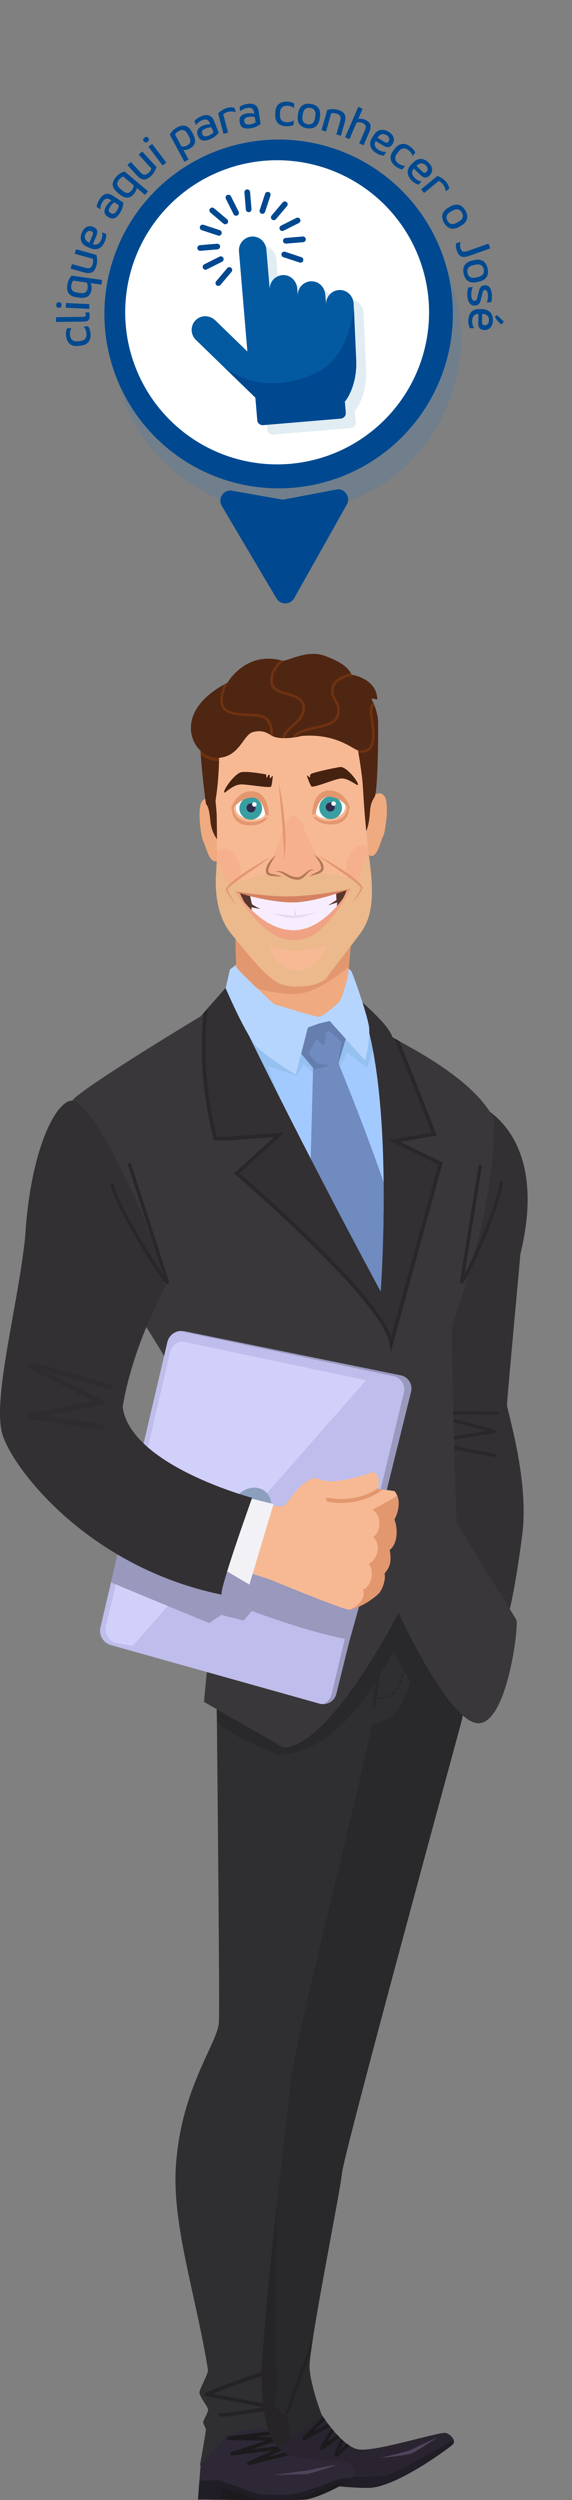 <?xml version="1.0" encoding="UTF-8"?>
<svg xmlns="http://www.w3.org/2000/svg" viewBox="0 0 191.56 836.46">
  <rect x="0" y="0" width="191.56" height="836.46" fill="#808080" stroke="none"/>
  <defs>
    <style>
      .cls-1 {
        fill: #8ab9d3;
        opacity: .25;
      }

      .cls-2 {
        fill: #f0aa7f;
      }

      .cls-3 {
        fill: #211d26;
      }

      .cls-4 {
        fill: #f7b994;
      }

      .cls-5 {
        fill: #333033;
      }

      .cls-6 {
        fill: #2e2c2e;
      }

      .cls-7 {
        fill: #fff;
      }

      .cls-8 {
        fill: #322a4a;
      }

      .cls-9 {
        fill: #004991;
      }

      .cls-10 {
        fill: #d0d0fa;
      }

      .cls-11 {
        fill: #bebdeb;
      }

      .cls-12 {
        fill: #657ead;
      }

      .cls-13 {
        fill: #b27956;
      }

      .cls-14 {
        fill: #4e445c;
      }

      .cls-15 {
        fill: #045aa0;
      }

      .cls-16 {
        fill: #f2f2f6;
      }

      .cls-17 {
        fill: #9998bd;
      }

      .cls-18 {
        fill: #a3caff;
      }

      .cls-19 {
        fill: #8d9fbf;
      }

      .cls-20 {
        isolation: isolate;
      }

      .cls-21 {
        fill: #2e2836;
      }

      .cls-22 {
        fill: #e6daf0;
      }

      .cls-23 {
        fill: #95c1f0;
      }

      .cls-24 {
        fill: #262426;
      }

      .cls-25 {
        fill: #242224;
      }

      .cls-26 {
        opacity: .15;
      }

      .cls-26, .cls-27 {
        mix-blend-mode: multiply;
      }

      .cls-28 {
        fill: #29292b;
      }

      .cls-29 {
        fill: #292729;
      }

      .cls-30 {
        fill: #e3976f;
      }

      .cls-31 {
        fill: #f7edff;
      }

      .cls-32 {
        fill: #399ea1;
      }

      .cls-33 {
        fill: #57352a;
      }

      .cls-34 {
        fill: #2f2e31;
      }

      .cls-27 {
        fill: #3a7ec1;
        opacity: .2;
      }

      .cls-35 {
        fill: #b5d5ff;
      }

      .cls-36 {
        fill: #292430;
      }

      .cls-37 {
        fill: #3a373a;
      }

      .cls-38 {
        fill: #452110;
      }

      .cls-39 {
        fill: #f0a284;
      }

      .cls-40 {
        fill: #4f2612;
      }

      .cls-41 {
        fill: #6f8bbf;
      }

      .cls-42 {
        fill: #ebb98b;
      }

      .cls-43 {
        fill: #f6b08e;
      }

      .cls-44 {
        fill: #1c1a1c;
      }

      .cls-45 {
        fill: #6f3211;
      }

      .cls-46 {
        fill: #d68262;
      }
    </style>
  </defs>
  <g class="cls-20">
    <g id="Layer_2" data-name="Layer 2">
      <g id="Camada_1" data-name="Camada 1">
        <g>
          <g>
            <g>
              <g>
                <g>
                  <g>
                    <g>
                      <path class="cls-36" d="m107.64,807.73s6.69,10.79,12.37,11.76c5.68.97,27.5-6.12,29.39-5.48,1.89.64,3.35,2.74,2.18,3.87-1.16,1.13-18.92,14.34-28.08,14.5-9.17.16-35.36-3.38-35.36-3.38l-1.02-7.09,20.52-14.18Z"/>
                      <path class="cls-3" d="m87.75,826.26c1.6.1,3.59.32,6.08.72,9.68,1.57,31.65,2.17,35.46,1.32,2.74-.61,15.6-7.94,22.61-12.01.2.58.14,1.15-.31,1.58-1.16,1.13-18.92,14.34-28.08,14.5-9.17.16-35.36-3.38-35.36-3.38l-.39-2.74Z"/>
                      <g>
                        <path class="cls-44" d="m107.95,819.62c-.22.16-.51.12-.7-.09-.18-.21-.21-.53-.07-.78l3.81-6.38c.25.31.51.62.78.94l-2.19,3.67c1.13-.81,2.3-1.65,3.32-2.4.27.29.55.59.83.87-2.33,1.71-5.28,3.8-5.78,4.16Z"/>
                        <path class="cls-44" d="m108.22,808.61c.19.28.41.61.68.99l-3.83,3.8,4.76-2.51c.23.31.48.64.75.98l-8.52,4.49c-.25.13-.55.04-.7-.22-.15-.26-.12-.6.09-.8l6.78-6.72Z"/>
                        <path class="cls-44" d="m117.06,818.22c-3.33,3.25-4.04,3.77-4.47,3.77-.03,0-.06,0-.08,0-.16-.02-.34-.15-.43-.29-.27-.45-.23-.76,2.15-5.76.29.28.58.54.88.8-.46.97-1.02,2.15-1.43,3.09.71-.64,1.6-1.5,2.42-2.3.33.25.65.48.98.69Z"/>
                      </g>
                    </g>
                    <g class="cls-26">
                      <path class="cls-36" d="m87.12,821.9l10.84-7.49c4.44,4.15,9.28,8.44,10.52,8.9,2.39.88,15.96,4.12,21.28,2.65,3.43-.95,10.65-2.44,15.37-3.39-6.3,4.21-15.73,9.7-21.62,9.81-9.17.16-35.36-3.38-35.36-3.38l-1.02-7.09Z"/>
                    </g>
                  </g>
                  <path class="cls-28" d="m158.43,545.45c-.34,1.88-2.04,23.73-4.08,31.26-2.04,7.53-39.12,143.49-39.8,150.27-.68,6.78-11.23,58.75-10.88,65.16.34,6.4,4.25,16.26,4.25,16.26l-20.92,14.63-6.46-53.1,16.33-119.77,22.11-120.52,39.12,4.14.34,11.67Z"/>
                  <path class="cls-24" d="m92.87,726.05c0,.93-.84,64.29,0,69.55.84,5.25-2.23,7.11-.28,9.89,1.95,2.78,4.47,1.86,4.47,6.8,0,1.16.03,2.41.08,3.64l-10.14,7.09-6.46-53.1,9.34-68.49,2.99,24.63Z"/>
                  <path class="cls-25" d="m104.11,787.04c-3.62,9.87-7.15,19.46-7.44,20.26-.09.24-.3.38-.52.38-.07,0-.14-.01-.21-.04-.28-.13-.42-.49-.31-.81.09-.23,5-13.6,9.29-25.28-.33,2.06-.6,3.91-.81,5.49Z"/>
                </g>
                <g>
                  <g>
                    <path class="cls-21" d="m88.14,808.85c.25.4,2.91,10.8,8.59,12.57,5.68,1.77,18.77,1.93,19.79,2.25,1.02.32,3.93,3.22,1.6,5.32-2.33,2.09-11.64,6.77-15.71,7.25-4.07.48-36.09,0-36.09,0l1.02-13.69,8.44-16.27s11.06.48,12.37,2.58Z"/>
                    <path class="cls-3" d="m66.78,830l6.39-.25,13.34,4.74s.49.18,9.51.18c4.15,0,10.97-2.88,16.83-5.04,1.88-.69,3.92-.36,5.45-.86-.07.07-.1.15-.17.22-2.33,2.09-11.64,6.77-15.72,7.25-4.07.48-36.09,0-36.09,0l.46-6.25Z"/>
                    <path class="cls-44" d="m83.43,824.79s-.08.01-.12.01c-.24,0-.46-.17-.53-.43-.09-.31.05-.64.32-.76l8.32-3.76c-6.2.75-13.12,1.6-13.53,1.69l-.03-.11c-.56.1-.61-.04-.68-.28-.1-.32.07-.68.36-.78,0,0,.02,0,.03,0h0c.24-.07,7.23-2.38,11.51-3.81-3.37-.06-8.62-.11-12.53-.14-.29,0-.54-.26-.55-.59-.01-.33.2-.61.49-.65,1.19-.15,10.08-1.3,13.4-1.68.17.39.35.78.55,1.18-.93.1-2.68.32-4.78.58,2.43.03,4.05.06,5.14.11.29.54.6,1.08.93,1.6-1.54.52-4.58,1.52-6.57,2.18-.37.12-.73.24-1.07.35,2.73-.34,5.91-.72,8.7-1.06.44.55.92,1.05,1.43,1.48l-4.48,2.02,5.38-1.34c.51.34,1.05.62,1.62.8.04.01.08.02.12.03l-13.42,3.34Z"/>
                    <path class="cls-44" d="m74.05,836.34c.12-1.64.43-4.12.43-4.12.23.1,7.85,2.62,12.71,4.23-4.55-.02-9.31-.06-13.14-.11Z"/>
                    <path class="cls-14" d="m112.22,824.81c.59.06-9.09,2.97-9.44,2.97s-12.95.42-10.37.13c4-.45,10.84-1.42,10.84-1.42,0,0,7.93-1.79,8.98-1.68Z"/>
                    <path class="cls-44" d="m115.8,830.61c-3.74,2.27-10.19,5.25-13.4,5.63-.77.09-2.54.15-4.89.18,5.62-1.37,13.02-4.56,14.63-5.13.98-.35,2.4-.55,3.66-.68Z"/>
                  </g>
                  <g>
                    <path class="cls-34" d="m124.57,577.02c-5.25,25.81-26.05,106.39-27.37,120.6-1.13,12.12-7.7,63.47-9.41,92.62-.58,9.85.89,19.92,2.1,22.84-4.78-1.58-13.77,1.66-13.77,1.66l-9.18,10.17s1.06-5.81,2-11.64c.17-1.06-1.01-2.06-.86-3.09.09-.56,1.51-2.83,1.63-3.92.08-.72-2.5-3.88-2.91-5.57-.28-1.14,3.08-6.37,2.83-7.9-4.06-25.16-12.1-48.46-10.71-68.35,1.84-26.33,14.06-40.8,14.4-47.96.34-7.15-.94-125-.94-125,0,0,30.27-30.51,32.65-29,2.38,1.51,37.33,12.61,37.33,12.61,0,0-1.62,27.25-10.04,38.29-1.79,2.35-7.74,3.63-7.74,3.63Z"/>
                    <g>
                      <g>
                        <path class="cls-29" d="m140.66,535.18c.13,0,.25-.09.27-.22l.11-.54c.03-.15-.07-.3-.22-.33-.15-.05-.3.07-.33.22l-.11.54c-.03.15.07.3.22.33.02,0,.04,0,.06,0Z"/>
                        <path class="cls-29" d="m126.8,568.26c-.02-.15.09-.29.24-.31.37-.05.73-.11,1.07-.19.16-.03.3.06.34.21.03.15-.06.3-.21.34-.37.08-.75.15-1.13.2-.01,0-.02,0-.02,0-.15,0-.27-.1-.29-.24Zm2.19-.45c-.05-.15.03-.31.17-.36.34-.12.67-.26,1-.42.14-.06.31,0,.37.13.07.14.01.31-.13.37-.34.17-.7.32-1.06.45-.03.01-.06.01-.09.01-.12,0-.22-.07-.26-.19Zm2.03-.93c-.08-.13-.05-.3.08-.39.29-.2.58-.42.85-.66.12-.1.29-.09.4.02.1.12.09.29-.02.4-.29.26-.6.5-.92.7-.05.03-.1.05-.15.05-.09,0-.18-.04-.23-.13Zm1.72-1.43c-.11-.1-.12-.28-.02-.39.09-.1.25-.34.49-.9.06-.14.23-.21.37-.15.14.06.21.22.15.37-.22.52-.41.86-.59,1.06-.06.06-.13.09-.21.09-.07,0-.13-.02-.19-.07Zm1.04-1.97c-.15-.05-.22-.21-.17-.36.11-.32.23-.68.35-1.06.05-.14.2-.22.35-.18.15.05.23.2.18.35-.12.39-.24.75-.36,1.07-.04.12-.15.19-.26.19-.03,0-.06,0-.09-.01Zm.69-2.13c-.15-.04-.23-.2-.19-.35.1-.34.2-.7.31-1.07.04-.15.19-.23.34-.19.15.04.23.2.19.34-.1.37-.21.73-.31,1.08-.04.12-.15.2-.27.2-.03,0-.05,0-.08-.01Zm.62-2.16c-.15-.04-.24-.19-.2-.34.1-.35.19-.71.29-1.08.04-.15.18-.24.34-.2.15.04.24.19.2.34-.1.37-.2.73-.29,1.08-.03.12-.15.2-.27.2-.02,0-.05,0-.07-.01Zm.58-2.17c-.15-.04-.24-.19-.2-.34l.28-1.08c.04-.15.2-.25.34-.2.15.04.24.19.2.34l-.28,1.09c-.03.13-.15.21-.27.21-.02,0-.04,0-.07,0Zm.55-2.17c-.15-.04-.24-.19-.2-.34.09-.36.18-.72.26-1.09.04-.15.19-.25.34-.2.15.04.24.19.21.34-.09.37-.18.73-.27,1.09-.03.13-.15.21-.27.21-.02,0-.04,0-.07,0Zm.53-2.17c-.15-.04-.24-.19-.21-.34l.26-1.09c.04-.15.18-.24.34-.21.15.04.24.19.21.34l-.26,1.09c-.03.13-.15.21-.27.21-.02,0-.04,0-.06,0Zm.51-2.18c-.15-.03-.24-.18-.21-.34l.25-1.09c.03-.15.18-.23.33-.21.15.04.24.19.21.34l-.25,1.09c-.03.13-.15.22-.27.22-.02,0-.04,0-.06,0Zm.5-2.19c-.15-.03-.24-.18-.21-.33l.25-1.09c.03-.15.18-.24.33-.21.15.04.25.18.21.33l-.25,1.09c-.03.13-.15.22-.27.22-.02,0-.04,0-.06,0Zm.49-2.18c-.15-.04-.25-.18-.21-.34l.24-1.09c.03-.15.18-.24.33-.21.15.03.24.18.21.33l-.24,1.1c-.03.13-.15.22-.27.22-.02,0-.04,0-.06,0Zm.48-2.19c-.15-.03-.24-.18-.21-.33l.24-1.09c.03-.15.17-.24.33-.21.15.03.24.18.21.33l-.24,1.1c-.03.13-.14.22-.27.22-.02,0-.04,0-.06,0Zm.48-2.19c-.15-.03-.25-.18-.21-.33l.23-1.09c.03-.15.18-.25.33-.21.15.03.25.18.21.33l-.24,1.09c-.03.13-.14.22-.27.22-.02,0-.04,0-.06,0Zm.47-2.19c-.15-.03-.25-.18-.21-.33l.23-1.1c.03-.15.17-.26.33-.22.15.03.25.18.22.33l-.23,1.1c-.03.13-.14.22-.27.22-.02,0-.04,0-.06,0Zm.47-2.19c-.15-.03-.25-.18-.22-.33l.23-1.1c.03-.15.18-.26.33-.22.15.03.25.18.22.33l-.23,1.1c-.03.13-.14.22-.27.22-.02,0-.04,0-.06,0Z"/>
                        <path class="cls-29" d="m125.88,568.58h.11c.15,0,.28-.13.28-.28,0-.15-.13-.28-.28-.28-.03-.02-.07,0-.11,0-.26,0-.41,0-.41,0-.18-.01-.29.1-.31.25s.1.29.25.3c0,0,.17.01.46.01Z"/>
                      </g>
                      <path class="cls-28" d="m125.17,571.36c.26,0,.5-.22.55-.54.66-4.19,6.48-40.97,6.48-42.56,0-.37-.25-.66-.56-.66s-.56.3-.56.66h0c-.02,1.24-3.88,25.99-6.47,42.32-.06.36.14.71.45.78.04,0,.07,0,.1,0Z"/>
                    </g>
                    <path class="cls-28" d="m72.37,548.66s27.97-25.45,32.24-26.21c.09,0,.18,0,.27,0,.04,0,.11,0,.14.02,1.13.64,12.81,1.37,24.78,1.95,7.6,1.71,19.49,4.17,26.49,5.6l-.24,2.46,2.04.2.34,10.54c-.34,1.7-.39,20.24-2.43,27.05-.28.92-1.45,5.51-2.84,10.12-6.13-4.72-13.86-12.38-21.36-28.04-6.16,11.83-19.47,34.18-38.28,34.72-1.1-.49-13.38-4.3-20.86-10.88-.33-13.38-.29-27.53-.29-27.53Z"/>
                    <g>
                      <path class="cls-25" d="m68.48,801.14c-.02-.28.13-.54.37-.64,2.59-1.03,13.08-5.15,18.81-6.83,0,.42,0,.84,0,1.26-3.81,1.17-10.2,3.51-16.43,5.95l16.92,3.24c.05.44.1.86.15,1.28l-19.35-3.71c-.25-.05-.44-.28-.46-.56Z"/>
                      <path class="cls-25" d="m73.17,808.25c-.12-.2-.11-.51,0-.71.17-.29.51-.36.78-.17h0c1.26.08,8.4-.99,14.34-1.95.05.42.11.83.16,1.23-9.12,1.5-12.74,1.92-14.21,1.92-.91,0-1-.16-1.09-.31Z"/>
                    </g>
                  </g>
                </g>
              </g>
              <path class="cls-18" d="m121.67,338.3c4.19,3.56,7.82,16.85,8.03,17.69.21.84,1.68,48.79,2.09,49.83.42,1.05-2.3,34.76-1.88,34.13s-29.31-41.25-29.31-41.25l-27.64-63.44,6.28-6.7,8.59,11.1,14.87,3.56,10.26-3.77,8.72-1.15Z"/>
              <g>
                <path class="cls-5" d="m158.91,368.61c1.36,1.36,11.57,4.76,15.99,19.39,4.42,14.63-.68,30.96-.68,31.97s-4.42,47.96-4.42,50,7.48,25.17,5.1,43.54c-2.38,18.37-4.42,25.85-4.42,25.85l-23.13-26.19-7.14-81.64,18.71-62.93Z"/>
                <path class="cls-29" d="m165.62,487.5c.26,0,.5-.18.55-.45.06-.3-.14-.6-.44-.65l-19.59-3.8,19.52-3.13c.26-.04.46-.26.47-.52.01-.26-.16-.5-.41-.57l-19.32-5.19,19.92.19h0c.31,0,.56-.25.56-.56,0-.31-.24-.56-.55-.56l-24.31-.23h0c-.28,0-.52.2-.56.48-.04.28.14.54.41.61l21.04,5.65-20.05,3.21c-.27.04-.47.27-.47.54,0,.27.19.5.45.56l22.69,4.4s.07.01.11.01Z"/>
              </g>
              <g>
                <path class="cls-23" d="m125.78,348.27c.17.51-2.89,9-2.89,9l-6.62-5.09s-3.06,5.94-3.06,6.62-7.81.68-7.81.68l-3.56-3.39-2.55,3.9-9.68-3.39s4.92,13.41,4.92,14.09-18.68-24.11-18.34-23.43c.34.68-.85-6.62,0-5.94.85.68,16.13,6.28,16.13,6.28,0,0,24.45-8.32,25.3-8.15.85.17,8.15,8.83,8.15,8.83Z"/>
                <g>
                  <path class="cls-41" d="m111.28,350.96c.84,1.26,14.87,36.22,18.84,49.83,3.98,13.61.84,48.37.84,48.37l-27.01-57.58,1.05-39.99,6.28-.63Z"/>
                  <g>
                    <path class="cls-41" d="m117.14,343.85c-.63.84-3.98,12.56-3.98,12.56l-7.96,1.26s-10.26-12.14-9.63-11.94,16.33-5.65,16.33-5.65l5.24,3.77Z"/>
                    <path class="cls-12" d="m111.9,340.08l5.24,3.77c-.63.84-3.98,12.56-3.98,12.56h-.07c.2-1.49,1.31-7.69,1.31-7.69,0,0-3.53-3.95-4.73-3.74-1.2.21-.35,4.51-1.2,4.58-.85.07-2.4-2.04-2.4-2.04,0,0-2.89,4.72-2.68,5.01.21.28,2.82,3.31,2.82,3.31l4.37.56-2.88.87-2.51.4s-10.26-12.14-9.63-11.94,16.33-5.65,16.33-5.65Z"/>
                  </g>
                </g>
              </g>
              <g>
                <path class="cls-29" d="m130.96,449.17s.07.35.19,1c.07.67.2,1.63.31,2.87.2,2.48.5,6.02.85,10.26.66,8.5,1.53,19.83,2.41,31.16.46,5.66.91,11.33,1.24,16.64.18,2.66.2,5.19.03,7.62-.15,2.43-.39,4.72-.62,6.83-.97,8.46-2.06,14.55-2.06,14.55,0,0,.79-1.69,1.29-4.13.47-2.44.79-6.12,1.4-10.35.54-4.21,1.33-9.22.94-14.58-.29-5.33-.69-11-1.1-16.67-.49-5.66-.97-11.33-1.43-16.64-.47-5.31-1.03-10.25-1.47-14.49-.46-4.24-.94-7.76-1.29-10.23-.17-1.23-.35-2.2-.45-2.86-.15-.65-.24-.99-.24-.99Z"/>
                <circle class="cls-29" cx="131.45" cy="509.56" r="1.87"/>
                <circle class="cls-29" cx="126.83" cy="471.16" r="1.87"/>
                <path class="cls-37" d="m119.86,334.09s10.19,8.49,11.47,12.74c0,.85,26.84,12.66,34.05,27.52.49,34.39-14.1,65.48-14.1,71.42s1.27,61.57,1.7,63.27c.42,1.7,19.11,31.27,19.96,32.96.85,1.7-2.98,34.55-12.74,34.55s-26.75-36.94-26.75-36.94c0,0-22.93,45.01-38.64,45.01l-26.5-15.23,4.16-43.42s4.43-29.68-2.09-43.86c-14.26-31.07-45.99-74.44-45.99-74.44,0,0-7.29-33.66.78-40.46,8.07-6.8,42.04-27.18,42.04-27.18l8.42-9.59s19.24,41.19,51.88,101.73c0,0,5.1-70.06-7.64-98.09Z"/>
                <path class="cls-5" d="m131,449.5c-1.93-14.31-51.74-56.9-51.74-56.9l14.31-12.95s-21.85,1.93-21.46,1.16c-4.42-17-4.45-31.75-3.26-42.63l6.78-7.72s19.24,41.19,51.88,101.73c0,0,5.1-70.06-7.64-98.09,0,0,10.19,8.49,11.47,12.74,0,.12.59.52,1.59,1.16,5.64,13.83,12.47,31.45,12.47,31.45l-13.34,2.32,15.47,7.54-16.51,60.19Z"/>
                <path class="cls-29" d="m78.86,393.06l-.53-.45,13.47-12.2c-4.31.37-14.44,1.19-18.23,1.19-1.46,0-1.78-.11-2-.47l-.13-.37.02-.04c-3.58-13.91-4.67-28.22-3.3-41.77l1.41-1.61c-1.63,13.89-.62,28.65,3.07,42.98.18.01.46.03.94.03,4.54,0,18.37-1.2,19.95-1.34l1.84-.16-15.16,13.72c5.9,5.08,45.23,39.35,50.82,54.54l15.77-57.48-16.73-8.16,14.48-2.52c-1.11-2.86-7.4-19.05-12.55-31.62.41.25,1.01.59,1.75,1,5.15,12.64,11.19,28.18,12.23,30.87l.27.7-12.2,2.12,13.75,6.7.46.22-17.45,63.61-.41-3.01c-1.88-13.95-51.03-56.09-51.53-56.52Z"/>
              </g>
              <path class="cls-29" d="m154.65,429.56c1.55,0,12.24-24.15,13.8-33.74.05-.31-.16-.59-.46-.64-.3-.04-.59.16-.64.46-1.47,9.08-8.75,24.78-11.75,30.66.77-5.1,2.61-16.44,4.03-25.26.68-4.18,1.29-7.98,1.73-10.7.05-.3-.16-.59-.46-.64-.3-.05-.59.16-.64.46-.43,2.72-1.05,6.53-1.73,10.7-2.5,15.46-4.42,27.34-4.42,28.11,0,.29.24.57.53.59h.01Z"/>
              <path class="cls-14" d="m146.36,815.54c-.3.22-6.24,4.28-8.26,5.17-2.02.89-10.99,1.67-10.99,1.67,0,0,9.63-2.17,11.25-3.06,1.61-.89,8-3.79,8-3.79Z"/>
            </g>
            <g>
              <g>
                <path class="cls-35" d="m116.17,323.63c.12.21,1.35.89,1.67,1.67,1.58,3.89,5.37,15.03,5.76,18.39.46,4.03-1.32,11.15-1.32,11.15l-11.86-13.24-3.45.81-.81-2.3,6.23-5.09,3.78-11.38Z"/>
                <path class="cls-35" d="m75.57,330.62s5.63,13.19,9.63,18.68c2.46,3.39,13.82,10.25,13.82,10.25l4.11-15.78,3.89-1.4s-.98-2.17-.64-2.28c.35-.12-13.25-3.9-14.18-4.36-.92-.46-12.31-12.02-13.12-12.94l-2.06,1.53-1.46,6.3Z"/>
              </g>
              <g>
                <path class="cls-2" d="m119.01,299.62c-.25,1.08-2.19,25.16-2.55,27.16-.37,2-2,7.11-2.55,8.02-.55.91-5.7,5.29-7.04,5.38-1.34.09-15.19-4.29-15.19-4.29,0,0-12.21-11.34-12.49-12.32-.27-.98-.46-20.49-.46-20.49,0,0,14.4-14.77,18.78-14.58,4.37.18,22.05,8.75,21.51,11.12Z"/>
                <path class="cls-30" d="m119.01,299.62c-.2.87-1.51,16.83-2.2,23.93-6.08,4.85-12.92,9.14-18.22,9.06-4.51-.07-8.8-.88-12.37-1.84-3.3-3.15-6.9-6.67-7.05-7.2-.27-.98-.46-20.49-.46-20.49,0,0,5.31-5.44,10.45-9.67,7.7.48,16.15,1.02,24.11,1.52,3.41,1.92,5.93,3.77,5.72,4.68Z"/>
                <g>
                  <g>
                    <g>
                      <path class="cls-2" d="m124.15,267.2c.13-.39,2.73-3.12,4.54-.91,1.82,2.21.39,12.2-.39,13.5s-1.69,6.36-3.77,6.62c-2.08.26-3.64-7.27-3.64-7.27l3.25-11.94Z"/>
                      <path class="cls-2" d="m72.25,268.93c-.13-.39-2.73-3.12-4.54-.91-1.82,2.21-.39,12.2.39,13.5.78,1.3,1.69,6.36,3.77,6.62,2.08.26,3.35-2.44,3.35-2.44l-2.96-16.77Z"/>
                    </g>
                    <g>
                      <path class="cls-40" d="m75.18,283.42s-4.17-2.85-4.72-8.67c-.53-5.58-1.33-5.36-1.46-5.75s-3.54-25.56-1.2-28.67c2.34-3.12,15.49-12.82,35.87-11.3,11.18.83,16.4-.58,18.64,1.77,2.24,2.35,4.16,7.18,4.29,10.3.13,3.12-.04,23.7-1.14,25.48-1.19,1.93-1.41,3.01-1.59,5.38-.18,2.3-.52,6.15-2.85,8.88-2.34,2.73-2.03-11.7-2.03-11.7,0,0-9.48-15.97-17.66-15.19-8.18.78-21.29,30.9-22.46,32.07-1.17,1.17-3.69-2.6-3.69-2.6Z"/>
                      <g>
                        <path class="cls-45" d="m124.95,235c-1.45,1.6-1.24,3.18-.86,5.62.22,1.41.49,3.17.51,5.44.03,2.17-.47,3.64-1.47,4.37-1.6,1.16-4.2.29-5.6-.18-.38-.13-.66-.22-.85-.25l-.14.84c.13.02.4.11.72.22.95.32,2.4.81,3.83.81.9,0,1.79-.19,2.55-.74,1.24-.9,1.85-2.61,1.82-5.07-.03-2.34-.3-4.13-.52-5.56-.33-2.12-.52-3.42.39-4.64-.12-.29-.24-.57-.37-.85Z"/>
                        <path class="cls-45" d="m68.97,252.18c-.65-.34-1.27-.75-1.83-1.18.03.48.06.98.09,1.47,1.08.93,2.68,1.9,5.21,2.14,1.06.1,3.58-.48,4.75-.91l-.3-.8c-3.17,1.18-6.06.26-7.92-.72Z"/>
                      </g>
                    </g>
                  </g>
                  <g>
                    <g>
                      <path class="cls-4" d="m95.97,230.32s17.84-2.1,20.29,5.25c2.45,7.35,4.9,21.69,5.25,27.64.29,4.87.72,12.72,2.3,25.15,1.43,11.23.89,18.15-2.86,23.48-1.94,2.76-9.26,12.06-11.54,15.21-2.27,3.15-12.75,4.21-16.95,1.41-4.2-2.8-8.62-8.26-15.21-16.31-4.59-5.61-5.71-14.82-4.59-22.56,1.07-7.45-.49-21.65-.49-21.65,0,0,1.75-9.79,1.05-21.51-.7-11.72,14.69-15.92,22.74-16.09Z"/>
                      <path class="cls-4" d="m95.97,230.32s17.84-2.1,20.29,5.25c2.45,7.35,4.9,21.69,5.25,27.64.29,4.87.72,12.72,2.3,25.15,1.43,11.23.89,18.15-2.86,23.48-1.94,2.76-9.26,12.06-11.54,15.21-2.27,3.15-12.75,4.21-16.95,1.41-4.2-2.8-8.62-8.26-15.21-16.31-4.59-5.61-5.15-14.73-4.74-22.54.39-7.28-.07-22.13-.07-22.13,0,0,1.48-9.34.78-21.06-.7-11.72,14.69-15.92,22.74-16.09Z"/>
                      <g>
                        <path class="cls-43" d="m124.2,291.87c-.11-1.13-.23-2.29-.39-3.51-.24-1.9-.45-3.65-.64-5.34-.19-.13-.38-.27-.61-.34-2.36-.73-5.13,1.49-6.2,4.95-1.07,3.46-.02,6.86,2.33,7.58,1.96.6,4.18-.85,5.5-3.34Z"/>
                        <path class="cls-43" d="m73.95,284.15c-.5.15-.91.48-1.27.86,0,.28-.03.54-.04.82-.02,1.37-.06,2.66-.12,3.77-.07,1.29-.09,2.61-.1,3.95,1.33,2.37,3.49,3.73,5.39,3.14,2.36-.72,3.4-4.12,2.33-7.58-1.07-3.46-3.84-5.68-6.19-4.95Z"/>
                      </g>
                      <path class="cls-42" d="m109.42,327.04c2.27-3.15,9.6-12.45,11.54-15.21,3.28-4.67,4.1-10.55,3.3-19.49-.44-2.2-.82-4.31-1.12-6.27-1.77,2.67-2.83,8.06-2.83,8.2-2.65-.43-13.23-2.3-13.49-2.39-.26-.08-15.71.68-16.64.51-.94-.17-12.97,3.5-13.66,3.42-.66-1.15-1.98-5.08-3.74-7.14-.03.31-.07.62-.11.91-1.11,7.74,0,16.95,4.59,22.56.91,1.11,1.76,2.16,2.59,3.17,4.79,4.87,7.98,9.23,11,11.89.56.49,1.1.92,1.62,1.26,4.2,2.8,14.67,1.74,16.95-1.41Z"/>
                    </g>
                    <path class="cls-4" d="m90.24,316.41c-.27.32,2.42,8.45,9.54,8.35,7.12-.11,9.54-8.67,9.54-8.67,0,0-5.11,1.84-9.67,2.06-4.57.22-9.4-1.73-9.4-1.73Z"/>
                  </g>
                  <g>
                    <path class="cls-30" d="m90.51,286.74s-.07.07-.2.18-.34.28-.6.48c-.53.41-1.29.97-2.22,1.63-.46.33-.97.68-1.5,1.05-.53.37-1.1.76-1.68,1.16-.58.4-1.19.82-1.8,1.24-.61.43-1.22.86-1.84,1.29s-1.22.88-1.81,1.32c-.59.44-1.16.89-1.67,1.35-.26.23-.5.46-.7.7-.1.12-.18.24-.23.35-.03.05-.04.1-.04.13v.03s.03.1.03.1c.03.08.05.15.08.23.03.07.06.14.09.21.05.14.12.27.18.41.13.27.27.53.41.77.55.98,1.08,1.76,1.45,2.31.37.55.59.86.59.86,0,0-.26-.27-.7-.77-.44-.5-1.05-1.23-1.7-2.17-.16-.24-.32-.49-.48-.76-.08-.14-.16-.27-.23-.42-.04-.08-.07-.15-.11-.23-.03-.07-.06-.15-.1-.22-.02-.04-.03-.06-.05-.13-.02-.07-.03-.15-.03-.22,0-.14.03-.25.07-.35.08-.2.18-.36.29-.51.22-.3.46-.57.72-.83,1.04-1.02,2.25-1.95,3.49-2.84.61-.45,1.25-.87,1.87-1.29s1.24-.81,1.84-1.19c.6-.38,1.19-.74,1.75-1.07.56-.34,1.09-.65,1.58-.93.98-.57,1.81-1.02,2.39-1.35.29-.16.52-.29.67-.38.15-.09.23-.14.23-.14Z"/>
                    <path class="cls-30" d="m106.5,286.17s.08.06.23.14.38.21.67.38c.58.32,1.41.78,2.39,1.35.49.28,1.02.59,1.58.93.56.33,1.15.69,1.75,1.07.6.38,1.22.77,1.84,1.19s1.25.84,1.87,1.29c1.24.89,2.45,1.82,3.49,2.84.26.26.5.53.72.83.11.15.21.31.29.51.04.1.07.21.07.35,0,.07,0,.14-.03.22-.03.07-.04.08-.05.13l-.1.22c-.04.07-.08.15-.11.23-.07.15-.15.29-.23.42-.16.27-.32.52-.48.76-.65.95-1.27,1.67-1.7,2.17-.44.5-.7.77-.7.77,0,0,.22-.31.59-.86.37-.55.9-1.34,1.45-2.31.14-.24.28-.5.41-.77.07-.13.13-.27.18-.41.03-.07.06-.14.09-.21.03-.08.05-.15.08-.23l.03-.1v-.03s-.02-.08-.04-.13c-.05-.11-.14-.23-.24-.35-.2-.24-.44-.48-.7-.7-.51-.46-1.08-.91-1.67-1.35-.59-.45-1.2-.89-1.81-1.32-.62-.43-1.24-.86-1.84-1.29-.61-.42-1.21-.84-1.79-1.24-.59-.4-1.15-.79-1.68-1.16-.53-.37-1.04-.72-1.5-1.05-.93-.66-1.69-1.22-2.22-1.63-.26-.2-.47-.37-.6-.48-.14-.11-.2-.18-.2-.18Z"/>
                  </g>
                  <g>
                    <g>
                      <path class="cls-33" d="m78.87,298.27c.3.07,13.65,3.77,20.6,2.96,6.95-.82,17.5-3.88,17.8-3.81.3.07-7.78,14.82-18.41,14.82-11.15,0-19.99-13.96-19.99-13.96Z"/>
                      <path class="cls-31" d="m99.05,313.32c4.83,0,13.69-9.13,13.69-9.13l.17-2.28-3.02,1.01,2.79-1.79s-.1-1.91-.1-2.33c0,0-6.96,2.39-13.57,2.61h-.42c-6.39.42-14.84-1.88-14.84-1.88,0,.42.62,2.99.62,2.99,0,0,1.59,1.14,2.74,1.46,0,.21-2.91-.45-2.91-.45l.17,1.73s8.78,8.05,14.66,8.05Z"/>
                      <path class="cls-39" d="m78.87,298.27c-.19-.23,5.67,10.93,14.23,15.16,2.66,1.31,8.4,2.03,12.66-1.19,6.32-4.77,11.51-14.22,11.51-14.82,0-.04-1.12.35-1.17.35-.17.59-.97,2.45-1.35,2.98-2.96,4.08-8.86,10.16-15.78,10.46-5.94.26-11.77-3.04-17.18-9.43-.18-.22-1.28-2.67-1.46-2.9-.57-.47-1.41-.55-1.46-.61Z"/>
                      <path class="cls-46" d="m78.87,298.27c-.18-.14,11.19,2.04,20.11,1.58,9.08-.47,18.3-2.44,18.3-2.44,0,0-10.7,4.12-18.11,4.49-7.41.37-19.32-2.89-20.29-3.64Z"/>
                      <path class="cls-22" d="m91.08,305.5c.28.07,7.47.91,7.47.91l.14-2.86.49,2.79s6.14-.7,7.61-1.4c.07,0-4.75,2.09-8.1,2.23-3.35.14-7.61-1.68-7.61-1.68Z"/>
                    </g>
                    <g>
                      <g>
                        <path class="cls-43" d="m101.77,276.87c.2,1.07,4.08,9.2,4.57,10.08.49.88,1.76,2.22,1.64,3.86-.07.97-4.2,2.53-4.46,2.41-1.52-.65-4.11.84-4.11.84,0,0-2.4-1.52-4.95-.72-.77.24-4.97-1.05-4.97-2.03s1.27-2.92,1.75-3.8c.49-.88,3.79-9.91,3.98-10.98.19-1.07,1.76-3.68,2.93-3.68,1.7,0,3.43,2.95,3.62,4.02Z"/>
                        <g>
                          <path class="cls-30" d="m93.35,262.07s.1.39.25,1.08c.15.68.35,1.67.56,2.85.1.59.21,1.23.32,1.91.1.68.22,1.4.31,2.14.09.74.2,1.51.28,2.3.08.78.16,1.58.23,2.38.07.8.12,1.6.17,2.38.06.79.07,1.57.1,2.32.03.75.01,1.48.02,2.17,0,.69-.04,1.34-.06,1.94-.01.6-.08,1.15-.12,1.64-.02.24-.04.47-.06.68-.03.21-.06.4-.09.58-.11.69-.18,1.09-.18,1.09,0,0,0-.4,0-1.1,0-.17,0-.37,0-.58,0-.21,0-.44-.01-.68s-.01-.5-.02-.77c0-.27,0-.56-.03-.86-.01-.3-.03-.61-.04-.93-.01-.32-.02-.65-.05-.99-.05-.68-.08-1.4-.13-2.15-.05-.74-.11-1.51-.17-2.29-.06-.78-.12-1.58-.19-2.37-.06-.8-.13-1.59-.2-2.37-.07-.78-.14-1.55-.2-2.3-.13-1.49-.26-2.88-.36-4.07-.21-2.39-.32-3.99-.32-3.99Z"/>
                          <path class="cls-13" d="m92.2,291.61s.21-.1.62-.14c.41-.04,1.01-.04,1.7.18.34.1.71.26,1.06.46.34.19.7.38,1.07.57.37.19.76.35,1.16.49.4.14.81.23,1.23.27.21.03.42.04.64.04h.08s.02,0,.02,0h.01s-.07,0-.03,0h.04s.17-.02.17-.02c.13,0,.18-.04.26-.05.33-.09.7-.3,1.02-.53.65-.47,1.23-1.04,1.82-1.45.29-.2.6-.37.91-.43.16-.04.28-.03.4-.04.12,0,.23-.01.33-.02.4-.02.63-.02.63-.02,0,0-.22.08-.6.19-.1.03-.2.06-.32.1-.11.04-.26.06-.36.11-.22.1-.45.28-.69.5-.24.23-.48.5-.75.78-.27.29-.56.59-.91.88-.35.29-.73.58-1.27.74-.14.04-.3.08-.4.09l-.17.02h-.04s-.05,0-.05,0h-.12c-.24,0-.48-.02-.72-.04-.48-.06-.96-.18-1.41-.34-.45-.16-.86-.38-1.24-.6-.38-.22-.73-.46-1.05-.69-.31-.22-.6-.4-.9-.55-.59-.29-1.13-.41-1.52-.47-.39-.05-.62-.03-.62-.03Z"/>
                          <path class="cls-13" d="m92.36,286.06s-.07.17-.25.46c-.17.28-.42.68-.72,1.15-.15.23-.3.49-.47.76-.16.27-.31.56-.46.86-.14.3-.29.61-.39.93-.11.32-.16.64-.19.96v.23s0,.06,0,.06v.03s0,.05,0-.04h0s0,.01,0,.01v.02s.03.14.03.14c.01.04.02.1.03.12.01.02.02.03.03.05,0,.03.05.08.08.12.14.17.43.29.74.38.31.09.64.15.95.22.31.06.61.13.89.2.28.07.53.15.75.23.22.07.4.17.55.24.15.07.26.15.34.19.07.05.11.07.11.07,0,0-.05,0-.13-.03-.09-.02-.21-.05-.37-.08-.16-.03-.35-.06-.58-.08-.22-.03-.47-.04-.75-.07-.28-.02-.58-.03-.89-.05-.32-.02-.67-.04-1.04-.11-.19-.03-.38-.08-.58-.16-.2-.08-.41-.2-.59-.38-.09-.1-.18-.18-.24-.33-.03-.07-.07-.13-.09-.2-.02-.07-.02-.1-.04-.15l-.03-.14v-.02s0,0,0,0h0c-.02-.1,0-.03,0-.06v-.04s0-.08,0-.08v-.32c.02-.43.1-.84.25-1.21.13-.38.32-.71.5-1.02.1-.15.19-.3.29-.45.1-.14.21-.27.31-.4.2-.26.41-.49.6-.7.39-.42.74-.73.98-.95.24-.22.38-.35.38-.35Z"/>
                          <path class="cls-13" d="m105.19,285.91s.14.1.39.27c.25.17.6.43.99.78.39.35.82.81,1.18,1.39.08.15.18.3.25.46l.11.24.09.26c.07.17.1.36.14.54.02.09.02.19.04.28v.14s.02.04.02.04h0v.14s-.01.13-.01.13c0,.04,0,.08-.02.15-.03.12-.06.26-.11.36-.05.1-.1.21-.17.3-.07.08-.14.17-.22.24-.31.29-.64.44-.95.58-.31.14-.61.22-.9.31-.28.09-.55.17-.79.24-.24.08-.46.15-.66.21-.2.06-.36.13-.5.18-.28.11-.44.17-.44.17,0,0,.03-.03.09-.09.06-.05.15-.14.27-.23.12-.09.27-.21.45-.33.18-.12.38-.24.61-.37.23-.12.48-.25.75-.38.26-.13.54-.26.8-.4.26-.14.53-.3.7-.48.04-.05.07-.1.11-.14.04-.05.05-.1.08-.15.02-.05.02-.08.04-.12,0,0,.01-.06.01-.1v-.13s0-.06,0-.06v-.02h0s0,.04,0,.04h0s0-.04,0-.04v-.11c-.02-.07-.02-.15-.04-.22-.04-.15-.05-.3-.1-.44-.07-.29-.2-.57-.32-.85-.13-.27-.27-.53-.42-.77-.15-.24-.3-.46-.45-.67-.3-.41-.56-.75-.74-.99-.18-.24-.27-.39-.27-.39Z"/>
                        </g>
                      </g>
                      <g>
                        <g>
                          <path class="cls-38" d="m102.8,259.5c.06.52,1.26,3.69,1.63,3.7,1.75.04,7.95-2.63,9.76-2.74,1.81-.11,3.42,1.02,5.42,2.18,1.37.29-2.76-5.55-5.32-6.02-.67-.12-9.17,1.75-10,2.26-.29.18-.51.36-.46.61.33,1.5-1.09-.5-1.04.02Z"/>
                          <g>
                            <g>
                              <path class="cls-7" d="m105.42,271.2c0,.27.45,1.34,1.16,1.87.71.53,2.55,1.03,4.96.58,2.41-.45,4.36-1.75,4.01-4.5-.37-2.87-2.46-3.8-3.83-3.98-1.32-.18-4.2.18-5,1.83-.8,1.65-1.29,4.2-1.29,4.2Z"/>
                              <path class="cls-32" d="m114.53,270.24c0,2.1-1.7,3.8-3.8,3.8s-3.8-1.7-3.8-3.8,1.7-3.8,3.8-3.8,3.8,1.7,3.8,3.8Z"/>
                            </g>
                            <path class="cls-30" d="m104.67,272.62l1.06-.36s.64-5.9,4.62-5.68c3.98.21,6.46,3.98,6.54,4.19.07.21.21-.85.21-.85,0,0-1.63-5.54-6.89-5.47-5.26.07-5.9,7.1-5.54,8.17Z"/>
                            <path class="cls-30" d="m104.84,273.25c-.09-.1,1.13.19,1.13.19,0,0,2.17,1.71,5.56,1.2,2-.3,4.73-1.33,4.77-4.84.04-.09.59.69.58.97-.1,1.82-1.15,4.59-4.8,5-3.97.45-5.91-.91-7.25-2.52Z"/>
                            <g>
                              <path class="cls-8" d="m112.11,270.02c0,.84-.68,1.51-1.51,1.51s-1.51-.68-1.51-1.51.68-1.51,1.51-1.51,1.51.68,1.51,1.51Z"/>
                              <path class="cls-7" d="m112.46,268.86c0,.42-.34.75-.75.75s-.76-.34-.76-.75.34-.75.76-.75.75.34.75.75Z"/>
                            </g>
                          </g>
                        </g>
                        <g>
                          <path class="cls-38" d="m91.34,259.64c.01.53-.31,3.57-.67,3.63-1.73.29-8.34-.96-10.14-.82-1.81.14-3.38,1.28-5.19,2.7-1.32.47,2.14-5.17,4.92-6.61,1.36-.71,6.21.13,8.76.52.25.04.09,1.09.27,1.13.24.05.49-1.11.8-1,.33.11.27.38.25.63-.11,1.53.98-.7.99-.18Z"/>
                          <g>
                            <g>
                              <path class="cls-7" d="m89.13,271.48c0,.27-.45,1.34-1.16,1.88-.71.53-2.55,1.03-4.96.58-2.41-.45-4.36-1.74-4.01-4.5.37-2.87,2.46-3.8,3.83-3.99,1.32-.18,4.2.18,5,1.83.8,1.65,1.29,4.2,1.29,4.2Z"/>
                              <path class="cls-32" d="m80.17,270.45c0,2.1,1.7,3.8,3.8,3.8s3.8-1.7,3.8-3.8-1.7-3.8-3.8-3.8-3.8,1.7-3.8,3.8Z"/>
                            </g>
                            <path class="cls-30" d="m89.89,272.9l-1.07-.35s-.64-5.9-4.62-5.68c-3.98.21-6.46,3.98-6.53,4.19-.07.21-.21-.85-.21-.85,0,0,1.63-5.54,6.89-5.47,5.26.07,5.9,7.1,5.54,8.17Z"/>
                            <g>
                              <circle class="cls-8" cx="84.07" cy="270.3" r="1.51"/>
                              <circle class="cls-7" cx="85.18" cy="269.14" r=".75"/>
                            </g>
                            <path class="cls-30" d="m89.72,273.54c.09-.1-1.13.19-1.13.19,0,0-2.17,1.71-5.57,1.2-2-.3-4.73-1.33-4.77-4.84-.04-.09-.59.69-.58.97.1,1.82,1.15,4.59,4.8,5.01,3.97.45,5.91-.91,7.25-2.52Z"/>
                          </g>
                        </g>
                      </g>
                    </g>
                  </g>
                  <g>
                    <path class="cls-40" d="m90.99,246.12c-1.38-.81-2.97-2.05-6.3-1.18-3.32.88-4.47,8.64-12.16,8.64s-16.27-14.87,3.67-25.19c0,0,6.15-10.83,18.44-7.32,1.64.23,8.19-3.86,14.16-1.64,5.97,2.22,7.84,4.1,9.01,6.32,0,0,8.31,1.17,8.54,8.19,0,.47-4.18-2.11-3.28,3.51.6,3.74,4.14,12.34-3.12,13.63-1.89-.42-7.3-5.79-19-4.85.23,0-6.8,1.75-9.97-.11Z"/>
                    <path class="cls-45" d="m90.99,246.12c.1.06.22.08.32.13.17-1.23.17-3.31-1.18-5.38-1.22-1.87-3.79-1.99-6.76-2.12-2.13-.1-4.55-.21-6.69-1.03-.87-.34-1.45-.91-1.77-1.76-.84-2.25.43-5.74,1.21-7.52-.44.23-.8.47-1.22.71-.78,2.02-1.59,4.97-.79,7.12.4,1.07,1.16,1.83,2.26,2.25,2.27.87,4.76.99,6.96,1.09,2.74.12,5.1.23,6.08,1.73,1.08,1.66,1.18,3.37,1.08,4.49.17.1.33.2.5.3Z"/>
                    <path class="cls-45" d="m90.51,227.99c0,2.93,2.82,3.77,5.55,4.57,2.68.79,5.22,1.54,5.22,4.13,0,2.74-1.88,4.37-3.71,5.94-1.51,1.3-2.87,2.57-3.02,4.32.28.01.56.03.85.03.16-1.4,1.33-2.49,2.73-3.7,1.88-1.62,4-3.45,4-6.58s-3.1-4.14-5.84-4.95c-2.54-.75-4.94-1.46-4.94-3.75,0-3.72,2.38-5.86,3.81-6.94-.22.04-.4.05-.54.03-.23-.07-.45-.09-.68-.15-1.52,1.3-3.45,3.51-3.45,7.06Z"/>
                    <path class="cls-45" d="m110.9,230.56c-.13,2.09.51,3.15,1.08,4.08.6.98,1.12,1.83.87,3.82-.38,3.05-3.37,3.72-7.16,4.56-.91.2-1.84.41-2.78.66-3.77,1.02-4.7,2.4-4.92,3.11.38-.05.73-.09,1.05-.15.38-.54,1.37-1.4,4.09-2.14.92-.25,1.85-.45,2.74-.65,3.79-.84,7.37-1.64,7.82-5.29.29-2.29-.36-3.34-.99-4.37-.55-.9-1.08-1.76-.96-3.58.2-3.04,4.73-4.27,6.66-4.73-.05-.01-.13-.04-.18-.04-.06-.01-.12-.03-.17-.03-.12-.02-.26-.05-.26-.05-.1-.18-.2-.35-.31-.53-2.41.63-6.39,2.02-6.6,5.33Z"/>
                  </g>
                </g>
              </g>
            </g>
            <g>
              <g>
                <g>
                  <path class="cls-17" d="m61.77,445.37c-2.55-.52-5.11,1.1-5.7,3.61l-22.44,95.58c-.59,2.5.98,5.13,3.48,5.83l69.86,19.59c2.5.7,5.06-.77,5.67-3.26l25.03-101.11c.62-2.5-.96-4.97-3.51-5.48l-72.39-14.75Z"/>
                  <path class="cls-11" d="m131.81,460.42l-70.9-14.94c-.39-.08-.77-.1-1.15-.08-1.76.4-3.26,1.74-3.69,3.57l-22.44,95.58c-.59,2.5.98,5.13,3.48,5.83l69.86,19.59c.36.1.71.14,1.07.16,1.44-.45,2.61-1.61,2.99-3.22l24.23-101.01c.6-2.49-.95-4.97-3.45-5.49Z"/>
                  <path class="cls-10" d="m61.64,448.93c-.37-.08-.74-.09-1.1-.07-1.69.38-3.12,1.68-3.54,3.43l-21.53,91.83c-.56,2.41.94,4.93,3.34,5.6l5.64.97,78.16-88.89-60.97-12.87Z"/>
                  <path class="cls-17" d="m123.17,527.09c-17.03-1.11-45.31.3-77.97-32.03l-8.07,34.33c12.16,5.13,32.91,13.62,32.91,13.62l4.07-2.72,7.49,1.88,2.74-3.19s20.21,7.61,32.81,9.6l6.02-21.48Z"/>
                  <path class="cls-19" d="m89.05,508.82c-2.58,3.36-6.93,4.33-9.73,2.18-2.8-2.15-2.97-6.61-.39-9.96,2.58-3.35,6.93-4.33,9.73-2.18,2.79,2.15,2.97,6.61.39,9.96Z"/>
                </g>
                <g>
                  <g>
                    <path class="cls-4" d="m78.28,523.93c.24.82,12.09,4.5,12.09,4.5,0,0,24.88,10.35,26.69,10.12,1.8-.23,9.1-4.62,9.72-5.85.63-1.23,1.67-5.39,1.3-6.21.15-.88,3.25-4.4,1.93-8.17,2.99-2.27,3.11-7.72,2.05-9.89,0,0,3.21-5.59.1-9.51-.55-.22-5.59-.72-5.59-.72,0,0,1.32-4.92-1.73-5.65-18.9,6.34-16.77.45-20.96,2.43-4.2,1.98-7.15,7.33-8.55,8.66-1.4,1.33-8.8-1.2-8.8-1.2,0,0-12.82,6.24-8.25,21.49Z"/>
                    <path class="cls-30" d="m132.06,508.44s2.48-4.32.96-8.02c-3.11,2.08-9.26,4.97-8.18,4.82,2.9,1.53,2.94,7.08.21,8.98,3.14,3.65.58,8.03-1.49,8.98,2.17,3.3.29,7.88-1.97,8.63.9,2.74-1.19,5.23-4.02,6.51,3.75-.51,8.84-4.51,9.6-5.58,1.58-2.25,1.96-5.33,1.6-6.15.15-.88,2.92-2.14,1.73-8.04,2.99-2.27,2.63-7.96,1.56-10.12Z"/>
                    <path class="cls-30" d="m128.14,498.37c-.89-.1-1.57-.17-1.57-.17,0,0,.09-.18.2-.42-7.49,5.35-16.7,3.38-16.8,3.35-.31-.1-.64.09-.73.44-.09.34.1.71.42.81.84.27,3.96.74,7.8.25,3.36-.43,7.26-1.59,10.68-4.26Z"/>
                  </g>
                  <path class="cls-16" d="m79.23,499.99c.85.47,12.37,3.22,12.37,3.22l-8.08,26.94-9.63-5.68,5.33-24.47Z"/>
                </g>
              </g>
              <path class="cls-5" d="m23.43,368.31c-5.77,1.62-13.42,18.46-15.01,45.56-2.39,23.11-11.16,54.58-7.57,66.14,3.58,11.55,28.8,44.37,73.42,53.53-1.19-.8,10.16-32.41,10.16-32.41,0,0-40.55-10.76-43.34-30.28,0,0,1.99-16.74,13.95-39.84,2.79-5.18-23.38-65-31.61-62.69Z"/>
              <path class="cls-6" d="m34.32,478.48s-.09,0-.14-.01c-6.08-.99-22.26-3.57-24.16-3.57-.45,0-.98-.37-1.02-.82-.09-1.02-.11-1.16,22.21-5.22-6.27-3.15-20.34-10.28-21.41-11.35-.28-.28-.38-.81-.17-1.15.51-.86.59-.99,18.65,4.29,4.02,1.17,7.5,2.19,9.04,2.58.46.12.75.59.63,1.05-.12.46-.57.77-1.05.63-1.58-.39-5.07-1.42-9.11-2.6-3.82-1.12-8.79-2.57-12.44-3.56,4.99,2.66,13.21,6.84,18.96,9.71.34.17.53.53.47.9-.05.37-.34.67-.7.73-5.8,1.05-14.05,2.59-19.18,3.62,7.04.99,18.89,2.92,19.56,3.03.48.08.79.53.72,1-.07.43-.44.73-.86.73Z"/>
            </g>
            <path class="cls-29" d="m56.18,429.75c-1.49.25-16.01-23.25-19.18-33.01-.1-.31.05-.64.33-.74.29-.09.6.07.7.38,3,9.24,12.75,24.47,16.67,30.12-1.63-5.2-5.38-16.74-8.29-25.72-1.38-4.25-2.64-8.13-3.53-10.9-.1-.31.05-.64.34-.74.29-.11.6.07.7.38.89,2.77,2.15,6.64,3.53,10.89,5.1,15.73,9.02,27.83,9.15,28.63.05.3-.13.63-.41.7h-.01Z"/>
          </g>
          <g>
            <g>
              <circle class="cls-27" cx="96.06" cy="113.2" r="58.35" transform="translate(-25.9 197.87) rotate(-84.45)"/>
              <circle class="cls-9" cx="93.31" cy="105.04" r="58.35"/>
              <g>
                <path class="cls-9" d="m26.8,114.1c1.8-.19,2.29-1.28,2.16-2.58-.09-.88-.36-1.57-.95-2.22l1.48-.15c.43.63.71,1.39.81,2.31.27,2.55-.96,3.96-3.33,4.21l-.72.08c-2.37.25-3.86-.88-4.13-3.43-.1-.92.02-1.73.31-2.43l1.48-.15c-.44.76-.56,1.49-.47,2.37.13,1.28.83,2.27,2.65,2.08l.73-.08Z"/>
                <path class="cls-9" d="m18.76,106.14l9.38-.14c.42,0,.58-.17.57-.55,0-.29-.04-.61-.12-.91l1.31-.02c.07.35.12.8.12,1.24.02,1.17-.5,1.8-1.81,1.82l-9.43.14-.02-1.58Z"/>
                <path class="cls-9" d="m19.79,102.97h-.24c-.52-.04-.73-.38-.7-.96.03-.56.27-.9.79-.87h.24c.53.04.73.4.7.96-.03.58-.26.9-.79.87Zm2.24-.01l.08-1.58,7.85.38-.08,1.58-7.85-.38Z"/>
                <path class="cls-9" d="m34.17,93.67l-.22,1.56-3.58-.51c.27.56.4,1.3.28,2.11-.33,2.3-1.78,3.09-4.18,2.75l-.74-.11c-2.41-.34-3.56-1.54-3.18-4.15.18-1.28.67-2.25,1.44-3.11l10.18,1.46Zm-7.47,4.35c1.52.22,2.44-.14,2.65-1.62.1-.72-.03-1.37-.33-1.87l-4.51-.65c-.34.46-.56,1-.64,1.58-.23,1.61.56,2.23,2.08,2.44l.75.11Z"/>
                <path class="cls-9" d="m25.03,84.92l.42-1.52,6.81,1.88c.32,1.07.37,2.39.04,3.57-.64,2.31-1.92,2.89-4.06,2.3l-4.58-1.27.42-1.52,4.45,1.23c1.42.39,2.16.05,2.53-1.29.15-.56.18-1.12.05-1.71l-6.08-1.68Z"/>
                <path class="cls-9" d="m31.09,81.69c1.45.47,2.31-.21,2.83-1.47.31-.74.43-1.53.27-2.5l1.35.56c.05.86-.1,1.69-.42,2.46-1.04,2.49-2.8,3.17-4.99,2.26l-.7-.29c-2.19-.91-2.95-2.64-2.02-4.86.89-2.14,2.49-2.5,3.81-1.95,1.39.58,1.63,1.58,1.08,2.9l-1.2,2.89Zm-1.16-.49l1.07-2.55c.26-.62.21-1.03-.39-1.28-.77-.32-1.56-.04-1.99.99-.48,1.16-.13,2.21,1.32,2.84Z"/>
                <path class="cls-9" d="m36.18,72.59c-1.39-.9-1.61-2.09-.48-3.83.47-.73,1.1-1.33,1.67-1.68l-.37-.22c-1.12-.67-1.84-.56-2.68.72-.47.73-.73,1.63-.7,2.48l-1.24-.8c.08-.82.35-1.68.97-2.63,1.27-1.96,2.73-2.26,4.45-1.15l3.49,2.27c-.01,1.19-.42,2.41-1.12,3.49-1.36,2.1-2.59,2.26-3.99,1.35Zm3.62-3.93l-1.49-.97c-.54.32-1,.85-1.36,1.4-.74,1.13-.64,1.72.08,2.19s1.38.3,2.08-.78c.38-.58.63-1.25.69-1.84Z"/>
                <path class="cls-9" d="m49.58,63.99l-1.02,1.21-2.76-2.33c-.07.62-.35,1.31-.88,1.94-1.5,1.78-3.14,1.68-5,.11l-.57-.48c-1.86-1.57-2.2-3.19-.5-5.21.83-.99,1.77-1.55,2.87-1.87l7.86,6.63Zm-8.64-.27c1.17.99,2.15,1.18,3.11.04.47-.56.7-1.18.71-1.76l-3.48-2.94c-.53.21-1,.55-1.38,1-1.05,1.24-.71,2.18.46,3.17l.58.49Z"/>
                <path class="cls-9" d="m46.46,51.74l1.16-1.07,4.77,5.21c-.29,1.07-.96,2.22-1.86,3.05-1.77,1.62-3.16,1.43-4.66-.2l-3.21-3.5,1.16-1.07,3.12,3.4c1,1.08,1.81,1.19,2.83.25.43-.39.75-.85.94-1.42l-4.26-4.65Z"/>
                <path class="cls-9" d="m48.26,47.38l-.15-.19c-.31-.41-.18-.8.28-1.14.45-.34.87-.37,1.18.04l.15.19c.32.42.17.8-.28,1.14-.46.35-.86.38-1.18-.04Zm1.44,1.71l1.26-.95,4.75,6.28-1.26.95-4.75-6.28Z"/>
                <path class="cls-9" d="m56.87,45.07c.54-1.02,1.28-1.81,2.42-2.43,2.34-1.26,3.84-.59,5,1.55l.35.65c1.16,2.14.92,3.77-1.13,4.88-.72.39-1.46.53-2.08.47l1.72,3.18-1.39.75-4.89-9.05Zm6.02-.13c-.73-1.35-1.57-1.88-3.01-1.1-.52.28-.95.67-1.26,1.15l2.17,4.01c.58.1,1.24,0,1.87-.34,1.31-.71,1.33-1.7.6-3.05l-.36-.67Z"/>
                <path class="cls-9" d="m66.28,45.39c-.61-1.54-.1-2.64,1.81-3.4.8-.32,1.67-.45,2.34-.41l-.17-.39c-.53-1.2-1.18-1.52-2.6-.95-.8.32-1.53.91-2,1.62l-.55-1.37c.54-.62,1.25-1.17,2.31-1.59,2.17-.87,3.54-.27,4.3,1.63l1.54,3.86c-.69.96-1.73,1.72-2.93,2.2-2.33.93-3.42.35-4.04-1.2Zm5.22-1.12l-.66-1.65c-.62-.05-1.31.12-1.92.36-1.26.5-1.52,1.03-1.2,1.83.32.8.96,1.04,2.15.56.65-.26,1.24-.66,1.62-1.1Z"/>
                <path class="cls-9" d="m78.92,37.53c-.92-.27-1.76-.32-2.66-.08-.54.14-1.08.43-1.49.82l1.61,6.09-1.53.4-1.8-6.83c.78-.8,1.86-1.51,3.05-1.83.89-.24,1.68-.24,2.44-.03l.38,1.45Z"/>
                <path class="cls-9" d="m80.26,40.83c-.25-1.64.5-2.59,2.54-2.9.86-.13,1.73-.06,2.37.14l-.08-.42c-.24-1.29-.8-1.75-2.32-1.53-.86.13-1.7.53-2.32,1.12l-.22-1.46c.66-.48,1.48-.85,2.61-1.02,2.31-.35,3.51.55,3.81,2.58l.62,4.11c-.9.78-2.08,1.28-3.36,1.47-2.48.37-3.41-.44-3.66-2.09Zm5.34.1l-.26-1.76c-.6-.19-1.3-.19-1.95-.09-1.34.2-1.71.66-1.59,1.51.13.86.69,1.23,1.97,1.04.69-.1,1.36-.36,1.83-.7Z"/>
                <path class="cls-9" d="m93.76,38.44c-.05,1.81.96,2.44,2.27,2.48.88.02,1.6-.15,2.33-.65l-.04,1.49c-.68.35-1.47.52-2.4.49-2.57-.07-3.8-1.47-3.74-3.86l.02-.73c.07-2.38,1.38-3.71,3.95-3.64.93.03,1.71.25,2.37.63l-.04,1.49c-.7-.54-1.41-.75-2.29-.78-1.29-.04-2.36.53-2.41,2.35l-.02.73Z"/>
                <path class="cls-9" d="m99.86,37.93c.35-2.34,1.81-3.52,4.21-3.16,2.4.36,3.44,1.92,3.09,4.26l-.11.72c-.35,2.34-1.81,3.52-4.21,3.16-2.4-.36-3.44-1.92-3.09-4.26l.11-.72Zm5.74.85c.25-1.65-.48-2.5-1.75-2.69-1.25-.19-2.18.42-2.43,2.06l-.11.75c-.25,1.65.48,2.5,1.75,2.69,1.25.19,2.18-.42,2.43-2.06l.11-.75Z"/>
                <path class="cls-9" d="m109.18,43.99l-1.52-.44,1.95-6.79c1.07-.31,2.39-.34,3.57,0,2.31.66,2.9,1.95,2.29,4.09l-1.31,4.57-1.52-.44,1.27-4.44c.41-1.42.04-2.17-1.29-2.55-.55-.16-1.11-.19-1.71-.06l-1.74,6.06Z"/>
                <path class="cls-9" d="m120.31,47.97l1.83-4.24c.57-1.32.5-2.07-.79-2.62-.58-.25-1.35-.27-1.92-.1l-2.4,5.55-1.45-.63,4.4-10.17,1.45.63-1.46,3.39c.66-.11,1.54-.04,2.29.28,1.94.84,2.27,2.14,1.38,4.19l-1.89,4.36-1.45-.63Z"/>
                <path class="cls-9" d="m125.8,47.2c-.67,1.37-.12,2.31,1.06,3.01.69.41,1.46.63,2.44.61l-.74,1.26c-.86-.07-1.66-.33-2.38-.75-2.33-1.38-2.76-3.22-1.55-5.26l.39-.65c1.21-2.04,3.03-2.55,5.09-1.33,2,1.18,2.13,2.81,1.41,4.04-.76,1.3-1.79,1.39-3.02.67l-2.69-1.59Zm.64-1.09l2.38,1.41c.58.34.99.36,1.32-.21.42-.72.26-1.54-.71-2.11-1.09-.64-2.18-.44-2.99.91Z"/>
                <path class="cls-9" d="m132.99,51.33c-1.09,1.44-.64,2.55.4,3.34.7.53,1.39.81,2.27.83l-.9,1.18c-.75-.12-1.5-.44-2.24-1-2.04-1.56-2.23-3.42-.78-5.31l.44-.58c1.45-1.9,3.29-2.21,5.33-.65.74.56,1.25,1.2,1.56,1.89l-.9,1.18c-.25-.84-.7-1.43-1.4-1.97-1.03-.78-2.22-.95-3.32.5l-.44.58Z"/>
                <path class="cls-9" d="m138.59,56.4c-.97,1.17-.65,2.22.33,3.17.58.56,1.27.96,2.23,1.17l-1.02,1.05c-.82-.27-1.53-.71-2.13-1.29-1.94-1.88-1.92-3.77-.28-5.47l.53-.54c1.65-1.7,3.54-1.77,5.26-.1,1.67,1.62,1.41,3.23.42,4.26-1.05,1.08-2.07.93-3.09-.06l-2.25-2.18Zm.88-.9l1.98,1.92c.48.46.88.58,1.33.11.58-.6.61-1.44-.19-2.22-.9-.88-2.01-.94-3.12.19Z"/>
                <path class="cls-9" d="m149.3,64.05c-.13-.95-.44-1.74-1.03-2.46-.36-.44-.84-.81-1.37-1.02l-4.88,4-1-1.22,5.46-4.48c1.05.37,2.15,1.07,2.93,2.02.59.72.92,1.43,1.04,2.21l-1.16.95Z"/>
                <path class="cls-9" d="m150.79,69.1c2.07-1.16,3.89-.74,5.08,1.38,1.19,2.12.6,3.89-1.46,5.05l-.63.36c-2.07,1.16-3.89.74-5.08-1.38-1.19-2.12-.6-3.89,1.46-5.05l.64-.36Zm2.85,5.05c1.46-.82,1.68-1.92,1.05-3.03-.62-1.1-1.67-1.46-3.12-.65l-.66.37c-1.46.82-1.68,1.91-1.05,3.03.62,1.1,1.67,1.46,3.12.65l.66-.37Z"/>
                <path class="cls-9" d="m157.17,85.59c-2.49.88-3.51.19-4.19-1.74-.28-.8-.37-1.64-.26-2.42l1.5-.53c-.2.86-.2,1.62.06,2.36.31.89.86,1.24,2.4.7l6.93-2.45.57,1.6-7.01,2.48Z"/>
                <path class="cls-9" d="m158.82,87.02c2.31-.53,3.94.4,4.48,2.77.54,2.37-.53,3.91-2.84,4.43l-.71.16c-2.31.53-3.94-.4-4.48-2.77-.54-2.37.53-3.91,2.84-4.43l.71-.16Zm1.3,5.66c1.63-.37,2.15-1.36,1.87-2.61-.28-1.23-1.19-1.88-2.81-1.51l-.74.17c-1.63.37-2.15,1.36-1.87,2.61.28,1.23,1.19,1.88,2.81,1.51l.74-.17Z"/>
                <path class="cls-9" d="m161.08,100.15c-.38,1.54-.9,1.97-1.94,2.08-1.47.15-2.41-.99-2.61-2.96-.09-.89-.04-2.16.31-3.09l1.5-.15c-.45.99-.58,2.12-.49,3.03.1,1.03.5,1.66,1.14,1.59.41-.04.65-.23.83-.97l.54-2.16c.38-1.52.87-1.97,1.88-2.07,1.45-.15,2.27,1.01,2.46,2.88.09.88.07,1.93-.18,2.75l-1.48.15c.33-.83.42-1.89.34-2.69-.11-1.04-.39-1.58-1.01-1.52-.35.04-.59.23-.77.96l-.53,2.16Z"/>
                <path class="cls-9" d="m160.23,104.99c-1.52.09-2.07,1.04-2.1,2.4-.02.8.17,1.58.67,2.43l-1.46-.03c-.36-.78-.53-1.6-.51-2.44.05-2.7,1.44-3.98,3.81-3.93h.76c2.37.06,3.71,1.39,3.66,3.79-.04,2.32-1.4,3.24-2.83,3.21-1.5-.03-2.09-.88-2.06-2.3l.06-3.13Zm1.26.02l-.05,2.76c-.01.67.18,1.04.83,1.05.83.02,1.47-.53,1.49-1.66.03-1.26-.69-2.11-2.26-2.15Zm6.38,3.56l-.48-.45c-.61-.57-1.26-1.36-1.64-2.08l.62-.64,2.4,2.22-.9.95Z"/>
              </g>
              <circle class="cls-7" cx="92.81" cy="104.49" r="50.88"/>
              <path class="cls-1" d="m121.75,104.55c-.2-2.35-2.08-4.28-4.44-4.35-2.79-.09-4.97,2.29-4.74,4.99l-.3-3.56c-.2-2.35-2.08-4.27-4.43-4.35-2.79-.09-4.97,2.28-4.75,4.97l-.23-2.69c-.21-2.44-2.23-4.41-4.68-4.36-2.6.05-4.61,2.25-4.51,4.79l-1.12-13.34c-.2-2.35-2.08-4.28-4.44-4.35-2.79-.09-4.97,2.29-4.74,4.99l2.82,33.5-10.76-10.45c-1.69-1.64-4.38-1.86-6.21-.37-2.16,1.76-2.25,4.99-.31,6.87l9.36,9.09,10.6,10.29.34,4.07.29,3.46c.04.44.23.83.51,1.12.08.08.17.16.27.23.1.07.2.12.31.17.16.07.33.12.51.14.12.01.24.02.37,0l25.99-2.19c.5-.04.94-.28,1.24-.64.06-.07.11-.15.16-.22l.07-.12c.04-.07.07-.15.1-.23l.05-.18c.04-.18.06-.38.04-.57l-.31-3.73s.6-.62,1.34-2.01l.07-.13c.09-.17.18-.36.27-.55.05-.1.09-.2.14-.31l.04-.1c.07-.16.14-.32.21-.49v-.03c.25-.58.49-1.24.72-1.99.38-1.26.65-2.55.82-3.85.02-.13.03-.26.05-.4.15-1.33.19-2.67.13-4.01l-.19-4.25-.55-12.56-.1-2.3Z"/>
              <path class="cls-15" d="m118.41,101.38c-.2-2.35-2.08-4.28-4.44-4.35-2.79-.09-4.97,2.29-4.74,4.99l-.3-3.56c-.2-2.35-2.08-4.27-4.43-4.35-2.79-.09-4.97,2.28-4.75,4.97l-.23-2.69c-.21-2.44-2.23-4.41-4.68-4.36-2.6.05-4.61,2.25-4.51,4.79l-1.12-13.34c-.2-2.35-2.08-4.28-4.44-4.35-2.79-.09-4.97,2.29-4.74,4.99l2.82,33.5-10.76-10.45c-1.69-1.64-4.38-1.86-6.21-.37-2.16,1.76-2.25,4.99-.31,6.88l9.36,9.09,10.6,10.29.34,4.07.29,3.46c.04.44.23.83.51,1.12.08.08.17.16.27.22.1.07.2.12.31.17.16.07.33.12.51.14.12.01.24.02.37,0l25.99-2.19c.5-.04.94-.28,1.24-.64.06-.07.11-.15.16-.22l.07-.12c.04-.07.07-.15.1-.23l.05-.18c.04-.18.06-.38.04-.57l-.31-3.73s.6-.62,1.34-2.01l.07-.13c.09-.17.18-.36.27-.55.05-.1.09-.2.14-.31l.05-.1c.07-.16.14-.32.21-.49v-.03c.25-.58.49-1.24.72-1.99.38-1.26.65-2.55.82-3.85.02-.13.03-.26.05-.4.15-1.33.19-2.67.13-4.01l-.19-4.25-.55-12.56-.1-2.3Z"/>
              <path class="cls-9" d="m83.36,70.99c.52-.04.91-.5.87-1.03l-.48-5.72c-.04-.52-.5-.91-1.03-.87s-.91.5-.87,1.03l.48,5.72c.04.52.5.91,1.03.87Z"/>
              <path class="cls-9" d="m94.78,80.64c.04.52.5.91,1.03.87l5.72-.48c.52-.04.91-.5.87-1.03s-.5-.91-1.03-.87l-5.72.48c-.52.04-.91.5-.87,1.03Z"/>
              <path class="cls-9" d="m67.12,83.92l5.72-.48c.52-.04.91-.5.87-1.03s-.5-.91-1.03-.87l-5.72.48c-.52.04-.91.5-.87,1.03s.5.91,1.03.87Z"/>
              <path class="cls-9" d="m91.07,73.45c.2.17.45.24.69.22s.48-.13.65-.33l3.7-4.38c.34-.4.29-1-.11-1.34-.4-.34-1-.29-1.34.11l-3.7,4.38c-.34.4-.29,1,.11,1.34Z"/>
              <path class="cls-9" d="m73.19,95.66c.24-.02.48-.13.65-.33l3.7-4.38c.34-.4.29-1-.11-1.34-.4-.34-1-.29-1.34.11l-3.7,4.38c-.34.4-.29,1,.11,1.34.2.17.45.24.69.22Z"/>
              <path class="cls-9" d="m74.83,74.82c.2.17.45.24.69.22s.48-.13.65-.33c.34-.4.29-1-.11-1.34l-4.38-3.7c-.4-.34-1-.29-1.34.11-.34.4-.29,1,.11,1.34l4.39,3.7Z"/>
              <path class="cls-9" d="m87.57,71.49c.13.04.25.06.38.05.37-.03.7-.28.82-.65l1.8-5.45c.16-.5-.11-1.04-.6-1.2-.5-.16-1.04.11-1.2.6l-1.8,5.45c-.16.5.11,1.04.6,1.2Z"/>
              <path class="cls-9" d="m95.49,84.24c-.5-.16-1.04.11-1.2.6-.16.5.11,1.04.6,1.2l5.45,1.8c.13.04.25.06.38.05.37-.03.7-.28.82-.65.17-.5-.11-1.04-.6-1.2l-5.45-1.8Z"/>
              <path class="cls-9" d="m67.56,77.01l5.45,1.8c.13.04.25.06.38.05.37-.03.7-.28.82-.65.16-.5-.11-1.04-.6-1.2l-5.45-1.8c-.5-.16-1.04.11-1.2.6-.16.5.11,1.04.6,1.2Z"/>
              <path class="cls-9" d="m93.69,76.77c.18.36.55.55.93.52.12,0,.24-.04.35-.1l5.13-2.58c.47-.24.66-.81.42-1.28-.24-.47-.81-.66-1.28-.42l-5.13,2.58c-.47.24-.66.81-.42,1.28Z"/>
              <path class="cls-9" d="m74.8,86.28c-.24-.47-.81-.66-1.28-.42l-5.13,2.58c-.47.24-.66.81-.42,1.28.18.36.55.55.93.52.12,0,.24-.04.35-.1l5.13-2.58c.47-.24.66-.81.42-1.28Z"/>
              <path class="cls-9" d="m78.22,71.66c.18.36.55.55.93.52.12,0,.24-.04.35-.1.47-.24.66-.81.42-1.28l-2.58-5.13c-.24-.47-.81-.66-1.28-.42-.47.24-.66.81-.42,1.28l2.58,5.13Z"/>
              <path class="cls-9" d="m106.78,124.26c-5.21,2.77-11.56,4.34-17.82,3.84-5.41-.38-9.97-2.43-14.02-5.35l10.6,10.29.34,4.07.29,3.46c.04.44.23.83.51,1.12.08.08.17.16.27.22.1.07.2.12.31.17.16.07.33.12.51.14.12.01.24.02.37,0l25.99-2.19c.5-.04.94-.28,1.24-.64.06-.07.11-.15.16-.22l.07-.12c.04-.07.07-.15.1-.23.08-.23.12-.49.1-.75l-.31-3.73s.6-.62,1.34-2.01l.07-.13c.09-.17.18-.36.27-.55.05-.1.09-.2.14-.31l.05-.1c.07-.16.14-.32.21-.49v-.03c.25-.58.49-1.24.72-1.99.38-1.26.65-2.55.82-3.85.02-.13.03-.26.05-.4.15-1.33.19-2.67.13-4.01l-.19-4.25-.55-12.56c-1.61,8.2-4.23,16.53-11.74,20.58Z"/>
            </g>
            <path class="cls-9" d="m98.53,200.12l17.62-31.31c1.3-2.31-.39-5.15-3.03-5.12l-18.37,3.49-17.55-3.09c-2.65.03-4.27,2.91-2.92,5.19l18.3,30.91c1.35,2.28,4.65,2.24,5.95-.07Z"/>
          </g>
        </g>
      </g>
    </g>
  </g>
</svg>